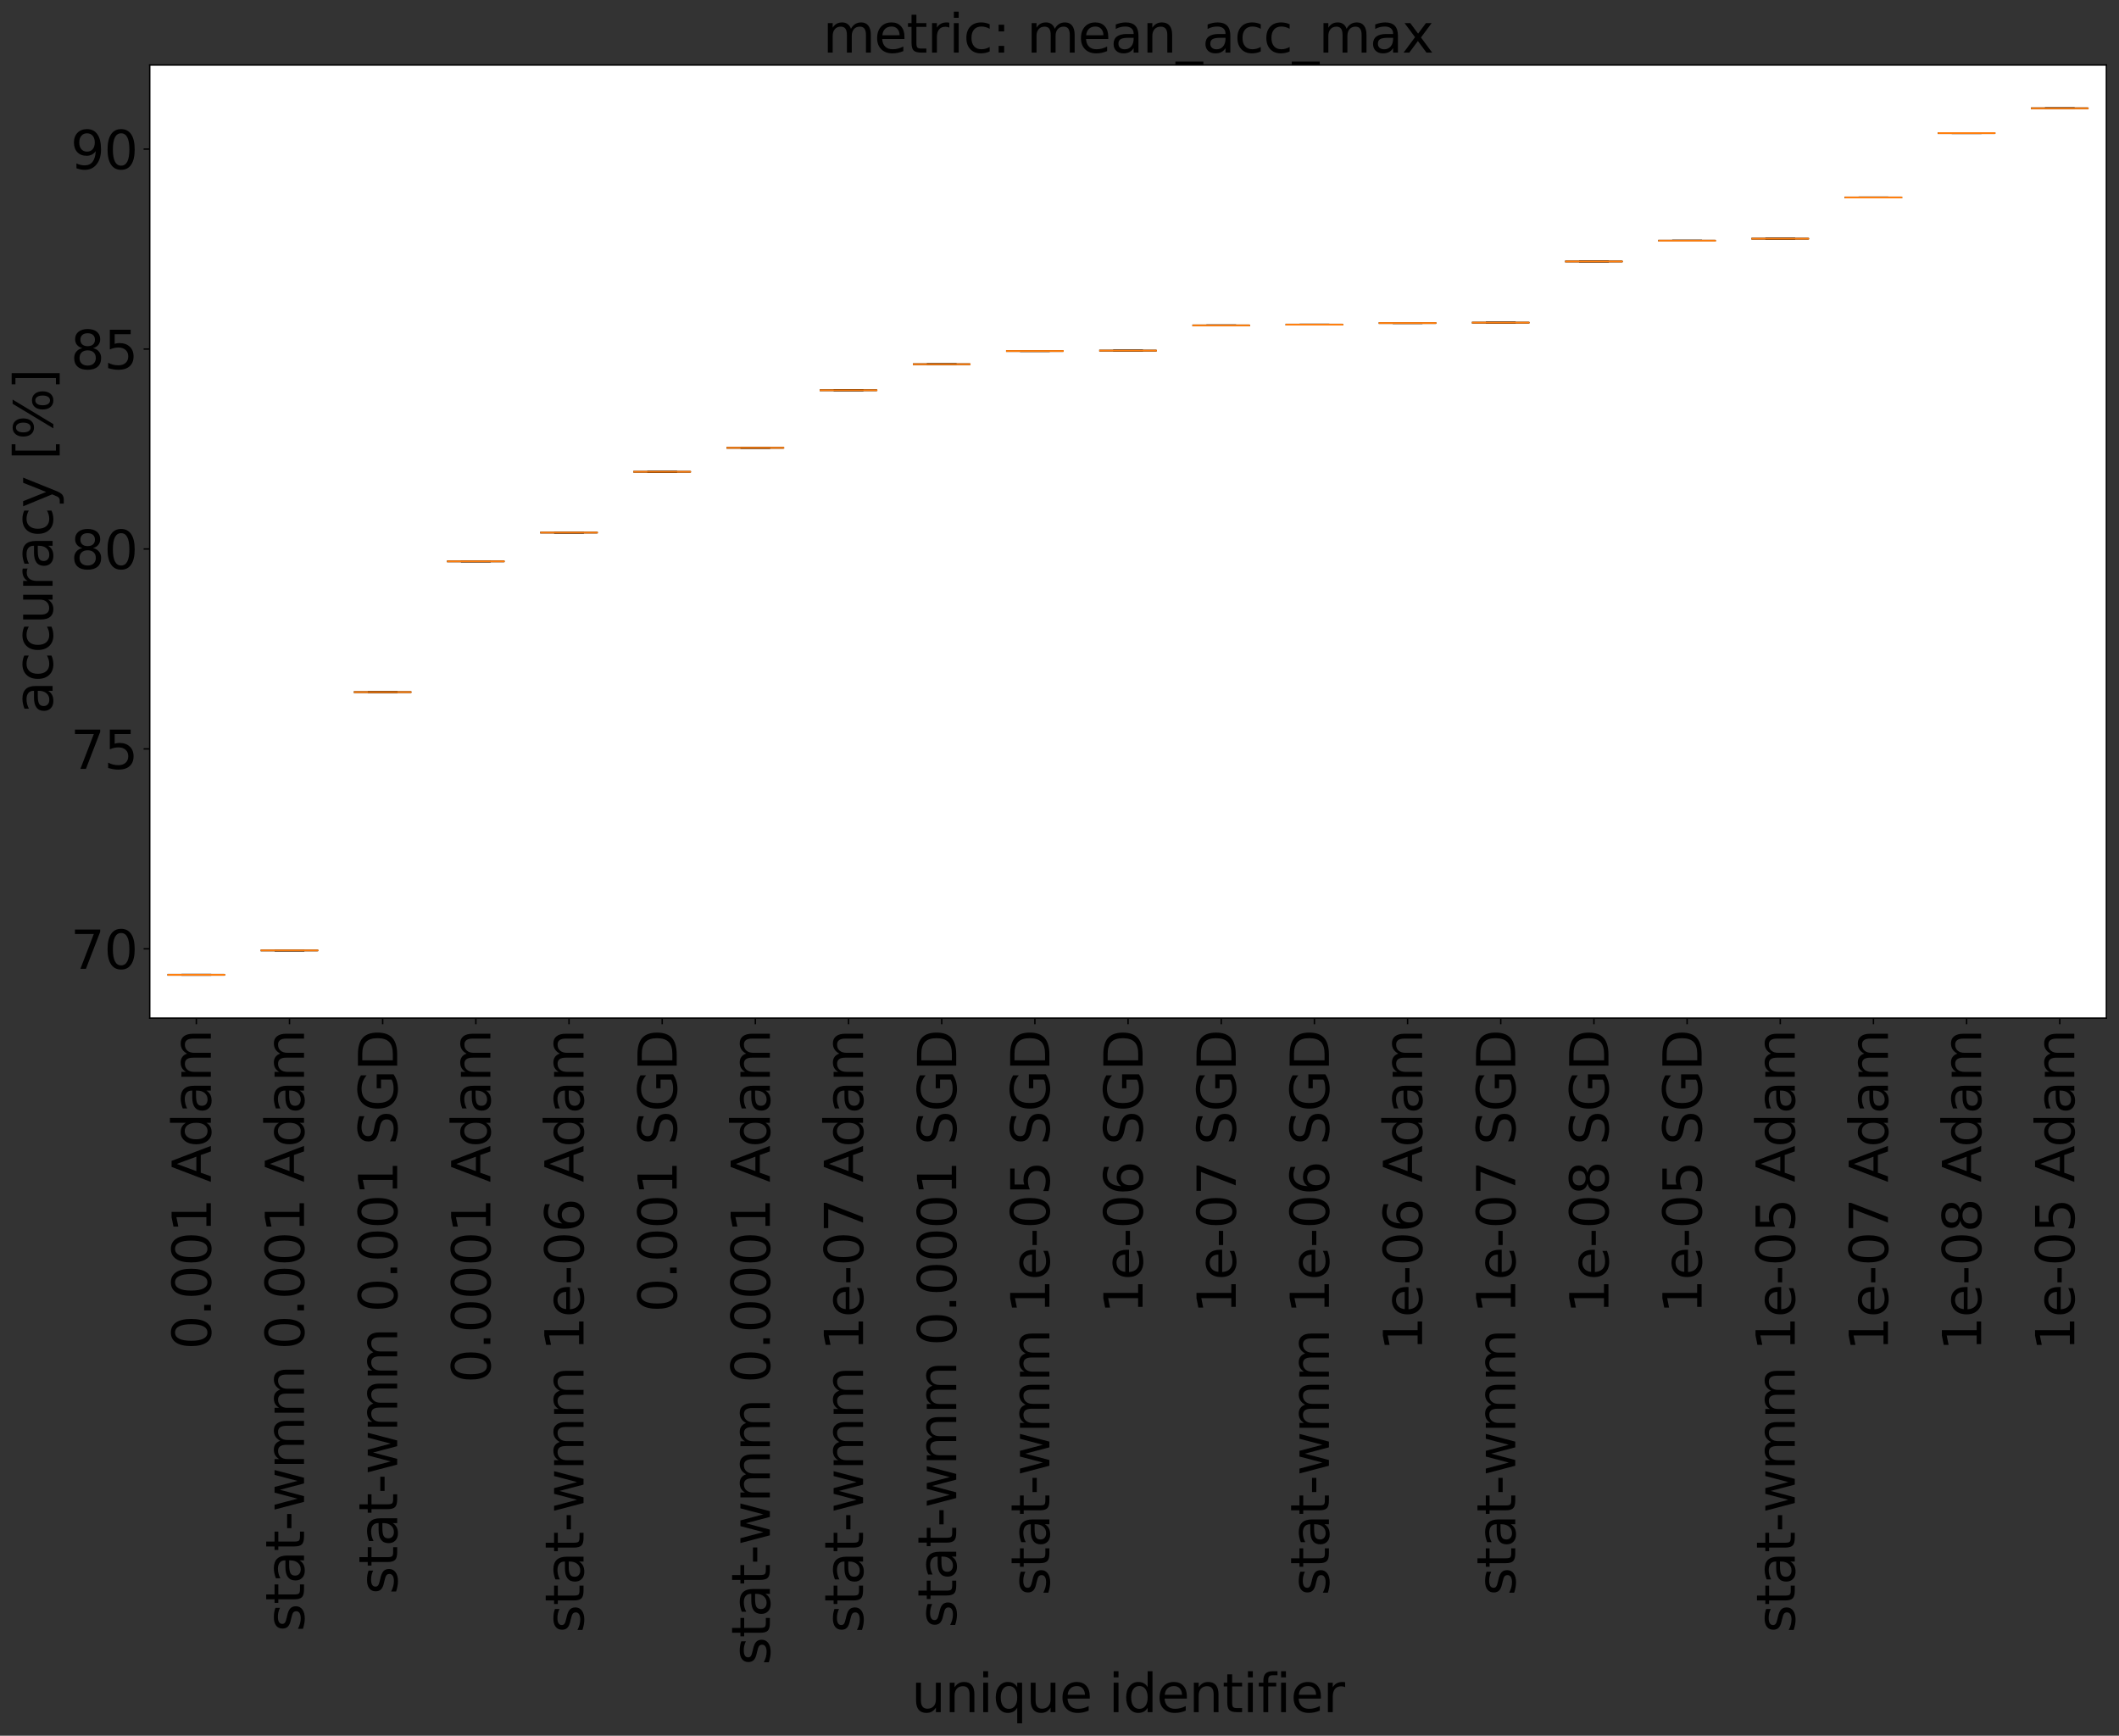<?xml version="1.0" encoding="utf-8" standalone="no"?>
<!DOCTYPE svg PUBLIC "-//W3C//DTD SVG 1.1//EN"
  "http://www.w3.org/Graphics/SVG/1.1/DTD/svg11.dtd">
<svg xmlns:xlink="http://www.w3.org/1999/xlink" width="1208.609pt" height="989.928pt" viewBox="0 0 1208.609 989.928" xmlns="http://www.w3.org/2000/svg" version="1.1">
 <rect x="0" y="0" width="1208.609" height="989.928" fill="#333333" stroke="none"/>
 <defs>
  <style type="text/css">*{stroke-linejoin: round; stroke-linecap: butt}</style>
 </defs>
 <g id="figure_1">
  <g id="patch_1">
   <path d="M 0 989.928 
L 1208.609 989.928 
L 1208.609 0 
L 0 0 
L 0 989.928 
z
" style="fill: none"/>
  </g>
  <g id="axes_1">
   <g id="patch_2">
    <path d="M 85.409 580.669 
L 1201.409 580.669 
L 1201.409 37.069 
L 85.409 37.069 
z
" style="fill: #ffffff"/>
   </g>
   <g id="matplotlib.axis_1">
    <g id="xtick_1">
     <g id="line2d_1">
      <defs>
       <path id="ma30aa03875" d="M 0 0 
L 0 3.5 
" style="stroke: #000000; stroke-width: 0.8"/>
      </defs>
      <g>
       <use xlink:href="#ma30aa03875" x="111.981" y="580.669" style="stroke: #000000; stroke-width: 0.8"/>
      </g>
     </g>
     <g id="text_1">
      <!--  0.001 Adam -->
      <g transform="translate(120.259 779.27)rotate(-90)scale(0.3 -0.3)">
       <defs>
        <path id="DejaVuSans-20" transform="scale(0.016)"/>
        <path id="DejaVuSans-30" d="M 2034 4250 
Q 1547 4250 1301 3770 
Q 1056 3291 1056 2328 
Q 1056 1369 1301 889 
Q 1547 409 2034 409 
Q 2525 409 2770 889 
Q 3016 1369 3016 2328 
Q 3016 3291 2770 3770 
Q 2525 4250 2034 4250 
z
M 2034 4750 
Q 2819 4750 3233 4129 
Q 3647 3509 3647 2328 
Q 3647 1150 3233 529 
Q 2819 -91 2034 -91 
Q 1250 -91 836 529 
Q 422 1150 422 2328 
Q 422 3509 836 4129 
Q 1250 4750 2034 4750 
z
" transform="scale(0.016)"/>
        <path id="DejaVuSans-2e" d="M 684 794 
L 1344 794 
L 1344 0 
L 684 0 
L 684 794 
z
" transform="scale(0.016)"/>
        <path id="DejaVuSans-31" d="M 794 531 
L 1825 531 
L 1825 4091 
L 703 3866 
L 703 4441 
L 1819 4666 
L 2450 4666 
L 2450 531 
L 3481 531 
L 3481 0 
L 794 0 
L 794 531 
z
" transform="scale(0.016)"/>
        <path id="DejaVuSans-41" d="M 2188 4044 
L 1331 1722 
L 3047 1722 
L 2188 4044 
z
M 1831 4666 
L 2547 4666 
L 4325 0 
L 3669 0 
L 3244 1197 
L 1141 1197 
L 716 0 
L 50 0 
L 1831 4666 
z
" transform="scale(0.016)"/>
        <path id="DejaVuSans-64" d="M 2906 2969 
L 2906 4863 
L 3481 4863 
L 3481 0 
L 2906 0 
L 2906 525 
Q 2725 213 2448 61 
Q 2172 -91 1784 -91 
Q 1150 -91 751 415 
Q 353 922 353 1747 
Q 353 2572 751 3078 
Q 1150 3584 1784 3584 
Q 2172 3584 2448 3432 
Q 2725 3281 2906 2969 
z
M 947 1747 
Q 947 1113 1208 752 
Q 1469 391 1925 391 
Q 2381 391 2643 752 
Q 2906 1113 2906 1747 
Q 2906 2381 2643 2742 
Q 2381 3103 1925 3103 
Q 1469 3103 1208 2742 
Q 947 2381 947 1747 
z
" transform="scale(0.016)"/>
        <path id="DejaVuSans-61" d="M 2194 1759 
Q 1497 1759 1228 1600 
Q 959 1441 959 1056 
Q 959 750 1161 570 
Q 1363 391 1709 391 
Q 2188 391 2477 730 
Q 2766 1069 2766 1631 
L 2766 1759 
L 2194 1759 
z
M 3341 1997 
L 3341 0 
L 2766 0 
L 2766 531 
Q 2569 213 2275 61 
Q 1981 -91 1556 -91 
Q 1019 -91 701 211 
Q 384 513 384 1019 
Q 384 1609 779 1909 
Q 1175 2209 1959 2209 
L 2766 2209 
L 2766 2266 
Q 2766 2663 2505 2880 
Q 2244 3097 1772 3097 
Q 1472 3097 1187 3025 
Q 903 2953 641 2809 
L 641 3341 
Q 956 3463 1253 3523 
Q 1550 3584 1831 3584 
Q 2591 3584 2966 3190 
Q 3341 2797 3341 1997 
z
" transform="scale(0.016)"/>
        <path id="DejaVuSans-6d" d="M 3328 2828 
Q 3544 3216 3844 3400 
Q 4144 3584 4550 3584 
Q 5097 3584 5394 3201 
Q 5691 2819 5691 2113 
L 5691 0 
L 5113 0 
L 5113 2094 
Q 5113 2597 4934 2840 
Q 4756 3084 4391 3084 
Q 3944 3084 3684 2787 
Q 3425 2491 3425 1978 
L 3425 0 
L 2847 0 
L 2847 2094 
Q 2847 2600 2669 2842 
Q 2491 3084 2119 3084 
Q 1678 3084 1418 2786 
Q 1159 2488 1159 1978 
L 1159 0 
L 581 0 
L 581 3500 
L 1159 3500 
L 1159 2956 
Q 1356 3278 1631 3431 
Q 1906 3584 2284 3584 
Q 2666 3584 2933 3390 
Q 3200 3197 3328 2828 
z
" transform="scale(0.016)"/>
       </defs>
       <use xlink:href="#DejaVuSans-20"/>
       <use xlink:href="#DejaVuSans-30" x="31.787"/>
       <use xlink:href="#DejaVuSans-2e" x="95.41"/>
       <use xlink:href="#DejaVuSans-30" x="127.197"/>
       <use xlink:href="#DejaVuSans-30" x="190.82"/>
       <use xlink:href="#DejaVuSans-31" x="254.443"/>
       <use xlink:href="#DejaVuSans-20" x="318.066"/>
       <use xlink:href="#DejaVuSans-41" x="349.854"/>
       <use xlink:href="#DejaVuSans-64" x="416.512"/>
       <use xlink:href="#DejaVuSans-61" x="479.988"/>
       <use xlink:href="#DejaVuSans-6d" x="541.268"/>
      </g>
     </g>
    </g>
    <g id="xtick_2">
     <g id="line2d_2">
      <g>
       <use xlink:href="#ma30aa03875" x="165.124" y="580.669" style="stroke: #000000; stroke-width: 0.8"/>
      </g>
     </g>
     <g id="text_2">
      <!-- stat-wmm 0.001 Adam -->
      <g transform="translate(173.402 930.606)rotate(-90)scale(0.3 -0.3)">
       <defs>
        <path id="DejaVuSans-73" d="M 2834 3397 
L 2834 2853 
Q 2591 2978 2328 3040 
Q 2066 3103 1784 3103 
Q 1356 3103 1142 2972 
Q 928 2841 928 2578 
Q 928 2378 1081 2264 
Q 1234 2150 1697 2047 
L 1894 2003 
Q 2506 1872 2764 1633 
Q 3022 1394 3022 966 
Q 3022 478 2636 193 
Q 2250 -91 1575 -91 
Q 1294 -91 989 -36 
Q 684 19 347 128 
L 347 722 
Q 666 556 975 473 
Q 1284 391 1588 391 
Q 1994 391 2212 530 
Q 2431 669 2431 922 
Q 2431 1156 2273 1281 
Q 2116 1406 1581 1522 
L 1381 1569 
Q 847 1681 609 1914 
Q 372 2147 372 2553 
Q 372 3047 722 3315 
Q 1072 3584 1716 3584 
Q 2034 3584 2315 3537 
Q 2597 3491 2834 3397 
z
" transform="scale(0.016)"/>
        <path id="DejaVuSans-74" d="M 1172 4494 
L 1172 3500 
L 2356 3500 
L 2356 3053 
L 1172 3053 
L 1172 1153 
Q 1172 725 1289 603 
Q 1406 481 1766 481 
L 2356 481 
L 2356 0 
L 1766 0 
Q 1100 0 847 248 
Q 594 497 594 1153 
L 594 3053 
L 172 3053 
L 172 3500 
L 594 3500 
L 594 4494 
L 1172 4494 
z
" transform="scale(0.016)"/>
        <path id="DejaVuSans-2d" d="M 313 2009 
L 1997 2009 
L 1997 1497 
L 313 1497 
L 313 2009 
z
" transform="scale(0.016)"/>
        <path id="DejaVuSans-77" d="M 269 3500 
L 844 3500 
L 1563 769 
L 2278 3500 
L 2956 3500 
L 3675 769 
L 4391 3500 
L 4966 3500 
L 4050 0 
L 3372 0 
L 2619 2869 
L 1863 0 
L 1184 0 
L 269 3500 
z
" transform="scale(0.016)"/>
       </defs>
       <use xlink:href="#DejaVuSans-73"/>
       <use xlink:href="#DejaVuSans-74" x="52.1"/>
       <use xlink:href="#DejaVuSans-61" x="91.309"/>
       <use xlink:href="#DejaVuSans-74" x="152.588"/>
       <use xlink:href="#DejaVuSans-2d" x="191.797"/>
       <use xlink:href="#DejaVuSans-77" x="227.881"/>
       <use xlink:href="#DejaVuSans-6d" x="309.668"/>
       <use xlink:href="#DejaVuSans-6d" x="407.08"/>
       <use xlink:href="#DejaVuSans-20" x="504.492"/>
       <use xlink:href="#DejaVuSans-30" x="536.279"/>
       <use xlink:href="#DejaVuSans-2e" x="599.902"/>
       <use xlink:href="#DejaVuSans-30" x="631.689"/>
       <use xlink:href="#DejaVuSans-30" x="695.312"/>
       <use xlink:href="#DejaVuSans-31" x="758.936"/>
       <use xlink:href="#DejaVuSans-20" x="822.559"/>
       <use xlink:href="#DejaVuSans-41" x="854.346"/>
       <use xlink:href="#DejaVuSans-64" x="921.004"/>
       <use xlink:href="#DejaVuSans-61" x="984.48"/>
       <use xlink:href="#DejaVuSans-6d" x="1045.76"/>
      </g>
     </g>
    </g>
    <g id="xtick_3">
     <g id="line2d_3">
      <g>
       <use xlink:href="#ma30aa03875" x="218.267" y="580.669" style="stroke: #000000; stroke-width: 0.8"/>
      </g>
     </g>
     <g id="text_3">
      <!-- stat-wmm 0.001 SGD -->
      <g transform="translate(226.545 909.348)rotate(-90)scale(0.3 -0.3)">
       <defs>
        <path id="DejaVuSans-53" d="M 3425 4513 
L 3425 3897 
Q 3066 4069 2747 4153 
Q 2428 4238 2131 4238 
Q 1616 4238 1336 4038 
Q 1056 3838 1056 3469 
Q 1056 3159 1242 3001 
Q 1428 2844 1947 2747 
L 2328 2669 
Q 3034 2534 3370 2195 
Q 3706 1856 3706 1288 
Q 3706 609 3251 259 
Q 2797 -91 1919 -91 
Q 1588 -91 1214 -16 
Q 841 59 441 206 
L 441 856 
Q 825 641 1194 531 
Q 1563 422 1919 422 
Q 2459 422 2753 634 
Q 3047 847 3047 1241 
Q 3047 1584 2836 1778 
Q 2625 1972 2144 2069 
L 1759 2144 
Q 1053 2284 737 2584 
Q 422 2884 422 3419 
Q 422 4038 858 4394 
Q 1294 4750 2059 4750 
Q 2388 4750 2728 4690 
Q 3069 4631 3425 4513 
z
" transform="scale(0.016)"/>
        <path id="DejaVuSans-47" d="M 3809 666 
L 3809 1919 
L 2778 1919 
L 2778 2438 
L 4434 2438 
L 4434 434 
Q 4069 175 3628 42 
Q 3188 -91 2688 -91 
Q 1594 -91 976 548 
Q 359 1188 359 2328 
Q 359 3472 976 4111 
Q 1594 4750 2688 4750 
Q 3144 4750 3555 4637 
Q 3966 4525 4313 4306 
L 4313 3634 
Q 3963 3931 3569 4081 
Q 3175 4231 2741 4231 
Q 1884 4231 1454 3753 
Q 1025 3275 1025 2328 
Q 1025 1384 1454 906 
Q 1884 428 2741 428 
Q 3075 428 3337 486 
Q 3600 544 3809 666 
z
" transform="scale(0.016)"/>
        <path id="DejaVuSans-44" d="M 1259 4147 
L 1259 519 
L 2022 519 
Q 2988 519 3436 956 
Q 3884 1394 3884 2338 
Q 3884 3275 3436 3711 
Q 2988 4147 2022 4147 
L 1259 4147 
z
M 628 4666 
L 1925 4666 
Q 3281 4666 3915 4102 
Q 4550 3538 4550 2338 
Q 4550 1131 3912 565 
Q 3275 0 1925 0 
L 628 0 
L 628 4666 
z
" transform="scale(0.016)"/>
       </defs>
       <use xlink:href="#DejaVuSans-73"/>
       <use xlink:href="#DejaVuSans-74" x="52.1"/>
       <use xlink:href="#DejaVuSans-61" x="91.309"/>
       <use xlink:href="#DejaVuSans-74" x="152.588"/>
       <use xlink:href="#DejaVuSans-2d" x="191.797"/>
       <use xlink:href="#DejaVuSans-77" x="227.881"/>
       <use xlink:href="#DejaVuSans-6d" x="309.668"/>
       <use xlink:href="#DejaVuSans-6d" x="407.08"/>
       <use xlink:href="#DejaVuSans-20" x="504.492"/>
       <use xlink:href="#DejaVuSans-30" x="536.279"/>
       <use xlink:href="#DejaVuSans-2e" x="599.902"/>
       <use xlink:href="#DejaVuSans-30" x="631.689"/>
       <use xlink:href="#DejaVuSans-30" x="695.312"/>
       <use xlink:href="#DejaVuSans-31" x="758.936"/>
       <use xlink:href="#DejaVuSans-20" x="822.559"/>
       <use xlink:href="#DejaVuSans-53" x="854.346"/>
       <use xlink:href="#DejaVuSans-47" x="917.822"/>
       <use xlink:href="#DejaVuSans-44" x="995.312"/>
      </g>
     </g>
    </g>
    <g id="xtick_4">
     <g id="line2d_4">
      <g>
       <use xlink:href="#ma30aa03875" x="271.409" y="580.669" style="stroke: #000000; stroke-width: 0.8"/>
      </g>
     </g>
     <g id="text_4">
      <!--  0.0001 Adam -->
      <g transform="translate(279.688 798.358)rotate(-90)scale(0.3 -0.3)">
       <use xlink:href="#DejaVuSans-20"/>
       <use xlink:href="#DejaVuSans-30" x="31.787"/>
       <use xlink:href="#DejaVuSans-2e" x="95.41"/>
       <use xlink:href="#DejaVuSans-30" x="127.197"/>
       <use xlink:href="#DejaVuSans-30" x="190.82"/>
       <use xlink:href="#DejaVuSans-30" x="254.443"/>
       <use xlink:href="#DejaVuSans-31" x="318.066"/>
       <use xlink:href="#DejaVuSans-20" x="381.689"/>
       <use xlink:href="#DejaVuSans-41" x="413.477"/>
       <use xlink:href="#DejaVuSans-64" x="480.135"/>
       <use xlink:href="#DejaVuSans-61" x="543.611"/>
       <use xlink:href="#DejaVuSans-6d" x="604.891"/>
      </g>
     </g>
    </g>
    <g id="xtick_5">
     <g id="line2d_5">
      <g>
       <use xlink:href="#ma30aa03875" x="324.552" y="580.669" style="stroke: #000000; stroke-width: 0.8"/>
      </g>
     </g>
     <g id="text_5">
      <!-- stat-wmm 1e-06 Adam -->
      <g transform="translate(332.83 931.267)rotate(-90)scale(0.3 -0.3)">
       <defs>
        <path id="DejaVuSans-65" d="M 3597 1894 
L 3597 1613 
L 953 1613 
Q 991 1019 1311 708 
Q 1631 397 2203 397 
Q 2534 397 2845 478 
Q 3156 559 3463 722 
L 3463 178 
Q 3153 47 2828 -22 
Q 2503 -91 2169 -91 
Q 1331 -91 842 396 
Q 353 884 353 1716 
Q 353 2575 817 3079 
Q 1281 3584 2069 3584 
Q 2775 3584 3186 3129 
Q 3597 2675 3597 1894 
z
M 3022 2063 
Q 3016 2534 2758 2815 
Q 2500 3097 2075 3097 
Q 1594 3097 1305 2825 
Q 1016 2553 972 2059 
L 3022 2063 
z
" transform="scale(0.016)"/>
        <path id="DejaVuSans-36" d="M 2113 2584 
Q 1688 2584 1439 2293 
Q 1191 2003 1191 1497 
Q 1191 994 1439 701 
Q 1688 409 2113 409 
Q 2538 409 2786 701 
Q 3034 994 3034 1497 
Q 3034 2003 2786 2293 
Q 2538 2584 2113 2584 
z
M 3366 4563 
L 3366 3988 
Q 3128 4100 2886 4159 
Q 2644 4219 2406 4219 
Q 1781 4219 1451 3797 
Q 1122 3375 1075 2522 
Q 1259 2794 1537 2939 
Q 1816 3084 2150 3084 
Q 2853 3084 3261 2657 
Q 3669 2231 3669 1497 
Q 3669 778 3244 343 
Q 2819 -91 2113 -91 
Q 1303 -91 875 529 
Q 447 1150 447 2328 
Q 447 3434 972 4092 
Q 1497 4750 2381 4750 
Q 2619 4750 2861 4703 
Q 3103 4656 3366 4563 
z
" transform="scale(0.016)"/>
       </defs>
       <use xlink:href="#DejaVuSans-73"/>
       <use xlink:href="#DejaVuSans-74" x="52.1"/>
       <use xlink:href="#DejaVuSans-61" x="91.309"/>
       <use xlink:href="#DejaVuSans-74" x="152.588"/>
       <use xlink:href="#DejaVuSans-2d" x="191.797"/>
       <use xlink:href="#DejaVuSans-77" x="227.881"/>
       <use xlink:href="#DejaVuSans-6d" x="309.668"/>
       <use xlink:href="#DejaVuSans-6d" x="407.08"/>
       <use xlink:href="#DejaVuSans-20" x="504.492"/>
       <use xlink:href="#DejaVuSans-31" x="536.279"/>
       <use xlink:href="#DejaVuSans-65" x="599.902"/>
       <use xlink:href="#DejaVuSans-2d" x="661.426"/>
       <use xlink:href="#DejaVuSans-30" x="697.51"/>
       <use xlink:href="#DejaVuSans-36" x="761.133"/>
       <use xlink:href="#DejaVuSans-20" x="824.756"/>
       <use xlink:href="#DejaVuSans-41" x="856.543"/>
       <use xlink:href="#DejaVuSans-64" x="923.201"/>
       <use xlink:href="#DejaVuSans-61" x="986.678"/>
       <use xlink:href="#DejaVuSans-6d" x="1047.957"/>
      </g>
     </g>
    </g>
    <g id="xtick_6">
     <g id="line2d_6">
      <g>
       <use xlink:href="#ma30aa03875" x="377.695" y="580.669" style="stroke: #000000; stroke-width: 0.8"/>
      </g>
     </g>
     <g id="text_6">
      <!--  0.001 SGD -->
      <g transform="translate(385.973 758.013)rotate(-90)scale(0.3 -0.3)">
       <use xlink:href="#DejaVuSans-20"/>
       <use xlink:href="#DejaVuSans-30" x="31.787"/>
       <use xlink:href="#DejaVuSans-2e" x="95.41"/>
       <use xlink:href="#DejaVuSans-30" x="127.197"/>
       <use xlink:href="#DejaVuSans-30" x="190.82"/>
       <use xlink:href="#DejaVuSans-31" x="254.443"/>
       <use xlink:href="#DejaVuSans-20" x="318.066"/>
       <use xlink:href="#DejaVuSans-53" x="349.854"/>
       <use xlink:href="#DejaVuSans-47" x="413.33"/>
       <use xlink:href="#DejaVuSans-44" x="490.82"/>
      </g>
     </g>
    </g>
    <g id="xtick_7">
     <g id="line2d_7">
      <g>
       <use xlink:href="#ma30aa03875" x="430.838" y="580.669" style="stroke: #000000; stroke-width: 0.8"/>
      </g>
     </g>
     <g id="text_7">
      <!-- stat-wmm 0.0001 Adam -->
      <g transform="translate(439.116 949.694)rotate(-90)scale(0.3 -0.3)">
       <use xlink:href="#DejaVuSans-73"/>
       <use xlink:href="#DejaVuSans-74" x="52.1"/>
       <use xlink:href="#DejaVuSans-61" x="91.309"/>
       <use xlink:href="#DejaVuSans-74" x="152.588"/>
       <use xlink:href="#DejaVuSans-2d" x="191.797"/>
       <use xlink:href="#DejaVuSans-77" x="227.881"/>
       <use xlink:href="#DejaVuSans-6d" x="309.668"/>
       <use xlink:href="#DejaVuSans-6d" x="407.08"/>
       <use xlink:href="#DejaVuSans-20" x="504.492"/>
       <use xlink:href="#DejaVuSans-30" x="536.279"/>
       <use xlink:href="#DejaVuSans-2e" x="599.902"/>
       <use xlink:href="#DejaVuSans-30" x="631.689"/>
       <use xlink:href="#DejaVuSans-30" x="695.312"/>
       <use xlink:href="#DejaVuSans-30" x="758.936"/>
       <use xlink:href="#DejaVuSans-31" x="822.559"/>
       <use xlink:href="#DejaVuSans-20" x="886.182"/>
       <use xlink:href="#DejaVuSans-41" x="917.969"/>
       <use xlink:href="#DejaVuSans-64" x="984.627"/>
       <use xlink:href="#DejaVuSans-61" x="1048.104"/>
       <use xlink:href="#DejaVuSans-6d" x="1109.383"/>
      </g>
     </g>
    </g>
    <g id="xtick_8">
     <g id="line2d_8">
      <g>
       <use xlink:href="#ma30aa03875" x="483.981" y="580.669" style="stroke: #000000; stroke-width: 0.8"/>
      </g>
     </g>
     <g id="text_8">
      <!-- stat-wmm 1e-07 Adam -->
      <g transform="translate(492.259 931.267)rotate(-90)scale(0.3 -0.3)">
       <defs>
        <path id="DejaVuSans-37" d="M 525 4666 
L 3525 4666 
L 3525 4397 
L 1831 0 
L 1172 0 
L 2766 4134 
L 525 4134 
L 525 4666 
z
" transform="scale(0.016)"/>
       </defs>
       <use xlink:href="#DejaVuSans-73"/>
       <use xlink:href="#DejaVuSans-74" x="52.1"/>
       <use xlink:href="#DejaVuSans-61" x="91.309"/>
       <use xlink:href="#DejaVuSans-74" x="152.588"/>
       <use xlink:href="#DejaVuSans-2d" x="191.797"/>
       <use xlink:href="#DejaVuSans-77" x="227.881"/>
       <use xlink:href="#DejaVuSans-6d" x="309.668"/>
       <use xlink:href="#DejaVuSans-6d" x="407.08"/>
       <use xlink:href="#DejaVuSans-20" x="504.492"/>
       <use xlink:href="#DejaVuSans-31" x="536.279"/>
       <use xlink:href="#DejaVuSans-65" x="599.902"/>
       <use xlink:href="#DejaVuSans-2d" x="661.426"/>
       <use xlink:href="#DejaVuSans-30" x="697.51"/>
       <use xlink:href="#DejaVuSans-37" x="761.133"/>
       <use xlink:href="#DejaVuSans-20" x="824.756"/>
       <use xlink:href="#DejaVuSans-41" x="856.543"/>
       <use xlink:href="#DejaVuSans-64" x="923.201"/>
       <use xlink:href="#DejaVuSans-61" x="986.678"/>
       <use xlink:href="#DejaVuSans-6d" x="1047.957"/>
      </g>
     </g>
    </g>
    <g id="xtick_9">
     <g id="line2d_9">
      <g>
       <use xlink:href="#ma30aa03875" x="537.124" y="580.669" style="stroke: #000000; stroke-width: 0.8"/>
      </g>
     </g>
     <g id="text_9">
      <!-- stat-wmm 0.0001 SGD -->
      <g transform="translate(545.402 928.436)rotate(-90)scale(0.3 -0.3)">
       <use xlink:href="#DejaVuSans-73"/>
       <use xlink:href="#DejaVuSans-74" x="52.1"/>
       <use xlink:href="#DejaVuSans-61" x="91.309"/>
       <use xlink:href="#DejaVuSans-74" x="152.588"/>
       <use xlink:href="#DejaVuSans-2d" x="191.797"/>
       <use xlink:href="#DejaVuSans-77" x="227.881"/>
       <use xlink:href="#DejaVuSans-6d" x="309.668"/>
       <use xlink:href="#DejaVuSans-6d" x="407.08"/>
       <use xlink:href="#DejaVuSans-20" x="504.492"/>
       <use xlink:href="#DejaVuSans-30" x="536.279"/>
       <use xlink:href="#DejaVuSans-2e" x="599.902"/>
       <use xlink:href="#DejaVuSans-30" x="631.689"/>
       <use xlink:href="#DejaVuSans-30" x="695.312"/>
       <use xlink:href="#DejaVuSans-30" x="758.936"/>
       <use xlink:href="#DejaVuSans-31" x="822.559"/>
       <use xlink:href="#DejaVuSans-20" x="886.182"/>
       <use xlink:href="#DejaVuSans-53" x="917.969"/>
       <use xlink:href="#DejaVuSans-47" x="981.445"/>
       <use xlink:href="#DejaVuSans-44" x="1058.936"/>
      </g>
     </g>
    </g>
    <g id="xtick_10">
     <g id="line2d_10">
      <g>
       <use xlink:href="#ma30aa03875" x="590.267" y="580.669" style="stroke: #000000; stroke-width: 0.8"/>
      </g>
     </g>
     <g id="text_10">
      <!-- stat-wmm 1e-05 SGD -->
      <g transform="translate(598.545 910.009)rotate(-90)scale(0.3 -0.3)">
       <defs>
        <path id="DejaVuSans-35" d="M 691 4666 
L 3169 4666 
L 3169 4134 
L 1269 4134 
L 1269 2991 
Q 1406 3038 1543 3061 
Q 1681 3084 1819 3084 
Q 2600 3084 3056 2656 
Q 3513 2228 3513 1497 
Q 3513 744 3044 326 
Q 2575 -91 1722 -91 
Q 1428 -91 1123 -41 
Q 819 9 494 109 
L 494 744 
Q 775 591 1075 516 
Q 1375 441 1709 441 
Q 2250 441 2565 725 
Q 2881 1009 2881 1497 
Q 2881 1984 2565 2268 
Q 2250 2553 1709 2553 
Q 1456 2553 1204 2497 
Q 953 2441 691 2322 
L 691 4666 
z
" transform="scale(0.016)"/>
       </defs>
       <use xlink:href="#DejaVuSans-73"/>
       <use xlink:href="#DejaVuSans-74" x="52.1"/>
       <use xlink:href="#DejaVuSans-61" x="91.309"/>
       <use xlink:href="#DejaVuSans-74" x="152.588"/>
       <use xlink:href="#DejaVuSans-2d" x="191.797"/>
       <use xlink:href="#DejaVuSans-77" x="227.881"/>
       <use xlink:href="#DejaVuSans-6d" x="309.668"/>
       <use xlink:href="#DejaVuSans-6d" x="407.08"/>
       <use xlink:href="#DejaVuSans-20" x="504.492"/>
       <use xlink:href="#DejaVuSans-31" x="536.279"/>
       <use xlink:href="#DejaVuSans-65" x="599.902"/>
       <use xlink:href="#DejaVuSans-2d" x="661.426"/>
       <use xlink:href="#DejaVuSans-30" x="697.51"/>
       <use xlink:href="#DejaVuSans-35" x="761.133"/>
       <use xlink:href="#DejaVuSans-20" x="824.756"/>
       <use xlink:href="#DejaVuSans-53" x="856.543"/>
       <use xlink:href="#DejaVuSans-47" x="920.02"/>
       <use xlink:href="#DejaVuSans-44" x="997.51"/>
      </g>
     </g>
    </g>
    <g id="xtick_11">
     <g id="line2d_11">
      <g>
       <use xlink:href="#ma30aa03875" x="643.409" y="580.669" style="stroke: #000000; stroke-width: 0.8"/>
      </g>
     </g>
     <g id="text_11">
      <!--  1e-06 SGD -->
      <g transform="translate(651.688 758.673)rotate(-90)scale(0.3 -0.3)">
       <use xlink:href="#DejaVuSans-20"/>
       <use xlink:href="#DejaVuSans-31" x="31.787"/>
       <use xlink:href="#DejaVuSans-65" x="95.41"/>
       <use xlink:href="#DejaVuSans-2d" x="156.934"/>
       <use xlink:href="#DejaVuSans-30" x="193.018"/>
       <use xlink:href="#DejaVuSans-36" x="256.641"/>
       <use xlink:href="#DejaVuSans-20" x="320.264"/>
       <use xlink:href="#DejaVuSans-53" x="352.051"/>
       <use xlink:href="#DejaVuSans-47" x="415.527"/>
       <use xlink:href="#DejaVuSans-44" x="493.018"/>
      </g>
     </g>
    </g>
    <g id="xtick_12">
     <g id="line2d_12">
      <g>
       <use xlink:href="#ma30aa03875" x="696.552" y="580.669" style="stroke: #000000; stroke-width: 0.8"/>
      </g>
     </g>
     <g id="text_12">
      <!--  1e-07 SGD -->
      <g transform="translate(704.83 758.673)rotate(-90)scale(0.3 -0.3)">
       <use xlink:href="#DejaVuSans-20"/>
       <use xlink:href="#DejaVuSans-31" x="31.787"/>
       <use xlink:href="#DejaVuSans-65" x="95.41"/>
       <use xlink:href="#DejaVuSans-2d" x="156.934"/>
       <use xlink:href="#DejaVuSans-30" x="193.018"/>
       <use xlink:href="#DejaVuSans-37" x="256.641"/>
       <use xlink:href="#DejaVuSans-20" x="320.264"/>
       <use xlink:href="#DejaVuSans-53" x="352.051"/>
       <use xlink:href="#DejaVuSans-47" x="415.527"/>
       <use xlink:href="#DejaVuSans-44" x="493.018"/>
      </g>
     </g>
    </g>
    <g id="xtick_13">
     <g id="line2d_13">
      <g>
       <use xlink:href="#ma30aa03875" x="749.695" y="580.669" style="stroke: #000000; stroke-width: 0.8"/>
      </g>
     </g>
     <g id="text_13">
      <!-- stat-wmm 1e-06 SGD -->
      <g transform="translate(757.973 910.009)rotate(-90)scale(0.3 -0.3)">
       <use xlink:href="#DejaVuSans-73"/>
       <use xlink:href="#DejaVuSans-74" x="52.1"/>
       <use xlink:href="#DejaVuSans-61" x="91.309"/>
       <use xlink:href="#DejaVuSans-74" x="152.588"/>
       <use xlink:href="#DejaVuSans-2d" x="191.797"/>
       <use xlink:href="#DejaVuSans-77" x="227.881"/>
       <use xlink:href="#DejaVuSans-6d" x="309.668"/>
       <use xlink:href="#DejaVuSans-6d" x="407.08"/>
       <use xlink:href="#DejaVuSans-20" x="504.492"/>
       <use xlink:href="#DejaVuSans-31" x="536.279"/>
       <use xlink:href="#DejaVuSans-65" x="599.902"/>
       <use xlink:href="#DejaVuSans-2d" x="661.426"/>
       <use xlink:href="#DejaVuSans-30" x="697.51"/>
       <use xlink:href="#DejaVuSans-36" x="761.133"/>
       <use xlink:href="#DejaVuSans-20" x="824.756"/>
       <use xlink:href="#DejaVuSans-53" x="856.543"/>
       <use xlink:href="#DejaVuSans-47" x="920.02"/>
       <use xlink:href="#DejaVuSans-44" x="997.51"/>
      </g>
     </g>
    </g>
    <g id="xtick_14">
     <g id="line2d_14">
      <g>
       <use xlink:href="#ma30aa03875" x="802.838" y="580.669" style="stroke: #000000; stroke-width: 0.8"/>
      </g>
     </g>
     <g id="text_14">
      <!--  1e-06 Adam -->
      <g transform="translate(811.116 779.931)rotate(-90)scale(0.3 -0.3)">
       <use xlink:href="#DejaVuSans-20"/>
       <use xlink:href="#DejaVuSans-31" x="31.787"/>
       <use xlink:href="#DejaVuSans-65" x="95.41"/>
       <use xlink:href="#DejaVuSans-2d" x="156.934"/>
       <use xlink:href="#DejaVuSans-30" x="193.018"/>
       <use xlink:href="#DejaVuSans-36" x="256.641"/>
       <use xlink:href="#DejaVuSans-20" x="320.264"/>
       <use xlink:href="#DejaVuSans-41" x="352.051"/>
       <use xlink:href="#DejaVuSans-64" x="418.709"/>
       <use xlink:href="#DejaVuSans-61" x="482.186"/>
       <use xlink:href="#DejaVuSans-6d" x="543.465"/>
      </g>
     </g>
    </g>
    <g id="xtick_15">
     <g id="line2d_15">
      <g>
       <use xlink:href="#ma30aa03875" x="855.981" y="580.669" style="stroke: #000000; stroke-width: 0.8"/>
      </g>
     </g>
     <g id="text_15">
      <!-- stat-wmm 1e-07 SGD -->
      <g transform="translate(864.259 910.009)rotate(-90)scale(0.3 -0.3)">
       <use xlink:href="#DejaVuSans-73"/>
       <use xlink:href="#DejaVuSans-74" x="52.1"/>
       <use xlink:href="#DejaVuSans-61" x="91.309"/>
       <use xlink:href="#DejaVuSans-74" x="152.588"/>
       <use xlink:href="#DejaVuSans-2d" x="191.797"/>
       <use xlink:href="#DejaVuSans-77" x="227.881"/>
       <use xlink:href="#DejaVuSans-6d" x="309.668"/>
       <use xlink:href="#DejaVuSans-6d" x="407.08"/>
       <use xlink:href="#DejaVuSans-20" x="504.492"/>
       <use xlink:href="#DejaVuSans-31" x="536.279"/>
       <use xlink:href="#DejaVuSans-65" x="599.902"/>
       <use xlink:href="#DejaVuSans-2d" x="661.426"/>
       <use xlink:href="#DejaVuSans-30" x="697.51"/>
       <use xlink:href="#DejaVuSans-37" x="761.133"/>
       <use xlink:href="#DejaVuSans-20" x="824.756"/>
       <use xlink:href="#DejaVuSans-53" x="856.543"/>
       <use xlink:href="#DejaVuSans-47" x="920.02"/>
       <use xlink:href="#DejaVuSans-44" x="997.51"/>
      </g>
     </g>
    </g>
    <g id="xtick_16">
     <g id="line2d_16">
      <g>
       <use xlink:href="#ma30aa03875" x="909.124" y="580.669" style="stroke: #000000; stroke-width: 0.8"/>
      </g>
     </g>
     <g id="text_16">
      <!--  1e-08 SGD -->
      <g transform="translate(917.402 758.673)rotate(-90)scale(0.3 -0.3)">
       <defs>
        <path id="DejaVuSans-38" d="M 2034 2216 
Q 1584 2216 1326 1975 
Q 1069 1734 1069 1313 
Q 1069 891 1326 650 
Q 1584 409 2034 409 
Q 2484 409 2743 651 
Q 3003 894 3003 1313 
Q 3003 1734 2745 1975 
Q 2488 2216 2034 2216 
z
M 1403 2484 
Q 997 2584 770 2862 
Q 544 3141 544 3541 
Q 544 4100 942 4425 
Q 1341 4750 2034 4750 
Q 2731 4750 3128 4425 
Q 3525 4100 3525 3541 
Q 3525 3141 3298 2862 
Q 3072 2584 2669 2484 
Q 3125 2378 3379 2068 
Q 3634 1759 3634 1313 
Q 3634 634 3220 271 
Q 2806 -91 2034 -91 
Q 1263 -91 848 271 
Q 434 634 434 1313 
Q 434 1759 690 2068 
Q 947 2378 1403 2484 
z
M 1172 3481 
Q 1172 3119 1398 2916 
Q 1625 2713 2034 2713 
Q 2441 2713 2670 2916 
Q 2900 3119 2900 3481 
Q 2900 3844 2670 4047 
Q 2441 4250 2034 4250 
Q 1625 4250 1398 4047 
Q 1172 3844 1172 3481 
z
" transform="scale(0.016)"/>
       </defs>
       <use xlink:href="#DejaVuSans-20"/>
       <use xlink:href="#DejaVuSans-31" x="31.787"/>
       <use xlink:href="#DejaVuSans-65" x="95.41"/>
       <use xlink:href="#DejaVuSans-2d" x="156.934"/>
       <use xlink:href="#DejaVuSans-30" x="193.018"/>
       <use xlink:href="#DejaVuSans-38" x="256.641"/>
       <use xlink:href="#DejaVuSans-20" x="320.264"/>
       <use xlink:href="#DejaVuSans-53" x="352.051"/>
       <use xlink:href="#DejaVuSans-47" x="415.527"/>
       <use xlink:href="#DejaVuSans-44" x="493.018"/>
      </g>
     </g>
    </g>
    <g id="xtick_17">
     <g id="line2d_17">
      <g>
       <use xlink:href="#ma30aa03875" x="962.267" y="580.669" style="stroke: #000000; stroke-width: 0.8"/>
      </g>
     </g>
     <g id="text_17">
      <!--  1e-05 SGD -->
      <g transform="translate(970.545 758.673)rotate(-90)scale(0.3 -0.3)">
       <use xlink:href="#DejaVuSans-20"/>
       <use xlink:href="#DejaVuSans-31" x="31.787"/>
       <use xlink:href="#DejaVuSans-65" x="95.41"/>
       <use xlink:href="#DejaVuSans-2d" x="156.934"/>
       <use xlink:href="#DejaVuSans-30" x="193.018"/>
       <use xlink:href="#DejaVuSans-35" x="256.641"/>
       <use xlink:href="#DejaVuSans-20" x="320.264"/>
       <use xlink:href="#DejaVuSans-53" x="352.051"/>
       <use xlink:href="#DejaVuSans-47" x="415.527"/>
       <use xlink:href="#DejaVuSans-44" x="493.018"/>
      </g>
     </g>
    </g>
    <g id="xtick_18">
     <g id="line2d_18">
      <g>
       <use xlink:href="#ma30aa03875" x="1015.409" y="580.669" style="stroke: #000000; stroke-width: 0.8"/>
      </g>
     </g>
     <g id="text_18">
      <!-- stat-wmm 1e-05 Adam -->
      <g transform="translate(1023.688 931.267)rotate(-90)scale(0.3 -0.3)">
       <use xlink:href="#DejaVuSans-73"/>
       <use xlink:href="#DejaVuSans-74" x="52.1"/>
       <use xlink:href="#DejaVuSans-61" x="91.309"/>
       <use xlink:href="#DejaVuSans-74" x="152.588"/>
       <use xlink:href="#DejaVuSans-2d" x="191.797"/>
       <use xlink:href="#DejaVuSans-77" x="227.881"/>
       <use xlink:href="#DejaVuSans-6d" x="309.668"/>
       <use xlink:href="#DejaVuSans-6d" x="407.08"/>
       <use xlink:href="#DejaVuSans-20" x="504.492"/>
       <use xlink:href="#DejaVuSans-31" x="536.279"/>
       <use xlink:href="#DejaVuSans-65" x="599.902"/>
       <use xlink:href="#DejaVuSans-2d" x="661.426"/>
       <use xlink:href="#DejaVuSans-30" x="697.51"/>
       <use xlink:href="#DejaVuSans-35" x="761.133"/>
       <use xlink:href="#DejaVuSans-20" x="824.756"/>
       <use xlink:href="#DejaVuSans-41" x="856.543"/>
       <use xlink:href="#DejaVuSans-64" x="923.201"/>
       <use xlink:href="#DejaVuSans-61" x="986.678"/>
       <use xlink:href="#DejaVuSans-6d" x="1047.957"/>
      </g>
     </g>
    </g>
    <g id="xtick_19">
     <g id="line2d_19">
      <g>
       <use xlink:href="#ma30aa03875" x="1068.552" y="580.669" style="stroke: #000000; stroke-width: 0.8"/>
      </g>
     </g>
     <g id="text_19">
      <!--  1e-07 Adam -->
      <g transform="translate(1076.83 779.931)rotate(-90)scale(0.3 -0.3)">
       <use xlink:href="#DejaVuSans-20"/>
       <use xlink:href="#DejaVuSans-31" x="31.787"/>
       <use xlink:href="#DejaVuSans-65" x="95.41"/>
       <use xlink:href="#DejaVuSans-2d" x="156.934"/>
       <use xlink:href="#DejaVuSans-30" x="193.018"/>
       <use xlink:href="#DejaVuSans-37" x="256.641"/>
       <use xlink:href="#DejaVuSans-20" x="320.264"/>
       <use xlink:href="#DejaVuSans-41" x="352.051"/>
       <use xlink:href="#DejaVuSans-64" x="418.709"/>
       <use xlink:href="#DejaVuSans-61" x="482.186"/>
       <use xlink:href="#DejaVuSans-6d" x="543.465"/>
      </g>
     </g>
    </g>
    <g id="xtick_20">
     <g id="line2d_20">
      <g>
       <use xlink:href="#ma30aa03875" x="1121.695" y="580.669" style="stroke: #000000; stroke-width: 0.8"/>
      </g>
     </g>
     <g id="text_20">
      <!--  1e-08 Adam -->
      <g transform="translate(1129.973 779.931)rotate(-90)scale(0.3 -0.3)">
       <use xlink:href="#DejaVuSans-20"/>
       <use xlink:href="#DejaVuSans-31" x="31.787"/>
       <use xlink:href="#DejaVuSans-65" x="95.41"/>
       <use xlink:href="#DejaVuSans-2d" x="156.934"/>
       <use xlink:href="#DejaVuSans-30" x="193.018"/>
       <use xlink:href="#DejaVuSans-38" x="256.641"/>
       <use xlink:href="#DejaVuSans-20" x="320.264"/>
       <use xlink:href="#DejaVuSans-41" x="352.051"/>
       <use xlink:href="#DejaVuSans-64" x="418.709"/>
       <use xlink:href="#DejaVuSans-61" x="482.186"/>
       <use xlink:href="#DejaVuSans-6d" x="543.465"/>
      </g>
     </g>
    </g>
    <g id="xtick_21">
     <g id="line2d_21">
      <g>
       <use xlink:href="#ma30aa03875" x="1174.838" y="580.669" style="stroke: #000000; stroke-width: 0.8"/>
      </g>
     </g>
     <g id="text_21">
      <!--  1e-05 Adam -->
      <g transform="translate(1183.116 779.931)rotate(-90)scale(0.3 -0.3)">
       <use xlink:href="#DejaVuSans-20"/>
       <use xlink:href="#DejaVuSans-31" x="31.787"/>
       <use xlink:href="#DejaVuSans-65" x="95.41"/>
       <use xlink:href="#DejaVuSans-2d" x="156.934"/>
       <use xlink:href="#DejaVuSans-30" x="193.018"/>
       <use xlink:href="#DejaVuSans-35" x="256.641"/>
       <use xlink:href="#DejaVuSans-20" x="320.264"/>
       <use xlink:href="#DejaVuSans-41" x="352.051"/>
       <use xlink:href="#DejaVuSans-64" x="418.709"/>
       <use xlink:href="#DejaVuSans-61" x="482.186"/>
       <use xlink:href="#DejaVuSans-6d" x="543.465"/>
      </g>
     </g>
    </g>
    <g id="text_22">
     <!-- unique identifier -->
     <g transform="translate(519.887 976.489)scale(0.3 -0.3)">
      <defs>
       <path id="DejaVuSans-75" d="M 544 1381 
L 544 3500 
L 1119 3500 
L 1119 1403 
Q 1119 906 1312 657 
Q 1506 409 1894 409 
Q 2359 409 2629 706 
Q 2900 1003 2900 1516 
L 2900 3500 
L 3475 3500 
L 3475 0 
L 2900 0 
L 2900 538 
Q 2691 219 2414 64 
Q 2138 -91 1772 -91 
Q 1169 -91 856 284 
Q 544 659 544 1381 
z
M 1991 3584 
L 1991 3584 
z
" transform="scale(0.016)"/>
       <path id="DejaVuSans-6e" d="M 3513 2113 
L 3513 0 
L 2938 0 
L 2938 2094 
Q 2938 2591 2744 2837 
Q 2550 3084 2163 3084 
Q 1697 3084 1428 2787 
Q 1159 2491 1159 1978 
L 1159 0 
L 581 0 
L 581 3500 
L 1159 3500 
L 1159 2956 
Q 1366 3272 1645 3428 
Q 1925 3584 2291 3584 
Q 2894 3584 3203 3211 
Q 3513 2838 3513 2113 
z
" transform="scale(0.016)"/>
       <path id="DejaVuSans-69" d="M 603 3500 
L 1178 3500 
L 1178 0 
L 603 0 
L 603 3500 
z
M 603 4863 
L 1178 4863 
L 1178 4134 
L 603 4134 
L 603 4863 
z
" transform="scale(0.016)"/>
       <path id="DejaVuSans-71" d="M 947 1747 
Q 947 1113 1208 752 
Q 1469 391 1925 391 
Q 2381 391 2643 752 
Q 2906 1113 2906 1747 
Q 2906 2381 2643 2742 
Q 2381 3103 1925 3103 
Q 1469 3103 1208 2742 
Q 947 2381 947 1747 
z
M 2906 525 
Q 2725 213 2448 61 
Q 2172 -91 1784 -91 
Q 1150 -91 751 415 
Q 353 922 353 1747 
Q 353 2572 751 3078 
Q 1150 3584 1784 3584 
Q 2172 3584 2448 3432 
Q 2725 3281 2906 2969 
L 2906 3500 
L 3481 3500 
L 3481 -1331 
L 2906 -1331 
L 2906 525 
z
" transform="scale(0.016)"/>
       <path id="DejaVuSans-66" d="M 2375 4863 
L 2375 4384 
L 1825 4384 
Q 1516 4384 1395 4259 
Q 1275 4134 1275 3809 
L 1275 3500 
L 2222 3500 
L 2222 3053 
L 1275 3053 
L 1275 0 
L 697 0 
L 697 3053 
L 147 3053 
L 147 3500 
L 697 3500 
L 697 3744 
Q 697 4328 969 4595 
Q 1241 4863 1831 4863 
L 2375 4863 
z
" transform="scale(0.016)"/>
       <path id="DejaVuSans-72" d="M 2631 2963 
Q 2534 3019 2420 3045 
Q 2306 3072 2169 3072 
Q 1681 3072 1420 2755 
Q 1159 2438 1159 1844 
L 1159 0 
L 581 0 
L 581 3500 
L 1159 3500 
L 1159 2956 
Q 1341 3275 1631 3429 
Q 1922 3584 2338 3584 
Q 2397 3584 2469 3576 
Q 2541 3569 2628 3553 
L 2631 2963 
z
" transform="scale(0.016)"/>
      </defs>
      <use xlink:href="#DejaVuSans-75"/>
      <use xlink:href="#DejaVuSans-6e" x="63.379"/>
      <use xlink:href="#DejaVuSans-69" x="126.758"/>
      <use xlink:href="#DejaVuSans-71" x="154.541"/>
      <use xlink:href="#DejaVuSans-75" x="218.018"/>
      <use xlink:href="#DejaVuSans-65" x="281.396"/>
      <use xlink:href="#DejaVuSans-20" x="342.92"/>
      <use xlink:href="#DejaVuSans-69" x="374.707"/>
      <use xlink:href="#DejaVuSans-64" x="402.49"/>
      <use xlink:href="#DejaVuSans-65" x="465.967"/>
      <use xlink:href="#DejaVuSans-6e" x="527.49"/>
      <use xlink:href="#DejaVuSans-74" x="590.869"/>
      <use xlink:href="#DejaVuSans-69" x="630.078"/>
      <use xlink:href="#DejaVuSans-66" x="657.861"/>
      <use xlink:href="#DejaVuSans-69" x="693.066"/>
      <use xlink:href="#DejaVuSans-65" x="720.85"/>
      <use xlink:href="#DejaVuSans-72" x="782.373"/>
     </g>
    </g>
   </g>
   <g id="matplotlib.axis_2">
    <g id="ytick_1">
     <g id="line2d_22">
      <defs>
       <path id="m00fd814fd8" d="M 0 0 
L -3.5 0 
" style="stroke: #000000; stroke-width: 0.8"/>
      </defs>
      <g>
       <use xlink:href="#m00fd814fd8" x="85.409" y="541.136" style="stroke: #000000; stroke-width: 0.8"/>
      </g>
     </g>
     <g id="text_23">
      <!-- 70 -->
      <g transform="translate(40.234 552.534)scale(0.3 -0.3)">
       <use xlink:href="#DejaVuSans-37"/>
       <use xlink:href="#DejaVuSans-30" x="63.623"/>
      </g>
     </g>
    </g>
    <g id="ytick_2">
     <g id="line2d_23">
      <g>
       <use xlink:href="#m00fd814fd8" x="85.409" y="427.112" style="stroke: #000000; stroke-width: 0.8"/>
      </g>
     </g>
     <g id="text_24">
      <!-- 75 -->
      <g transform="translate(40.234 438.51)scale(0.3 -0.3)">
       <use xlink:href="#DejaVuSans-37"/>
       <use xlink:href="#DejaVuSans-35" x="63.623"/>
      </g>
     </g>
    </g>
    <g id="ytick_3">
     <g id="line2d_24">
      <g>
       <use xlink:href="#m00fd814fd8" x="85.409" y="313.088" style="stroke: #000000; stroke-width: 0.8"/>
      </g>
     </g>
     <g id="text_25">
      <!-- 80 -->
      <g transform="translate(40.234 324.485)scale(0.3 -0.3)">
       <use xlink:href="#DejaVuSans-38"/>
       <use xlink:href="#DejaVuSans-30" x="63.623"/>
      </g>
     </g>
    </g>
    <g id="ytick_4">
     <g id="line2d_25">
      <g>
       <use xlink:href="#m00fd814fd8" x="85.409" y="199.063" style="stroke: #000000; stroke-width: 0.8"/>
      </g>
     </g>
     <g id="text_26">
      <!-- 85 -->
      <g transform="translate(40.234 210.461)scale(0.3 -0.3)">
       <use xlink:href="#DejaVuSans-38"/>
       <use xlink:href="#DejaVuSans-35" x="63.623"/>
      </g>
     </g>
    </g>
    <g id="ytick_5">
     <g id="line2d_26">
      <g>
       <use xlink:href="#m00fd814fd8" x="85.409" y="85.039" style="stroke: #000000; stroke-width: 0.8"/>
      </g>
     </g>
     <g id="text_27">
      <!-- 90 -->
      <g transform="translate(40.234 96.436)scale(0.3 -0.3)">
       <defs>
        <path id="DejaVuSans-39" d="M 703 97 
L 703 672 
Q 941 559 1184 500 
Q 1428 441 1663 441 
Q 2288 441 2617 861 
Q 2947 1281 2994 2138 
Q 2813 1869 2534 1725 
Q 2256 1581 1919 1581 
Q 1219 1581 811 2004 
Q 403 2428 403 3163 
Q 403 3881 828 4315 
Q 1253 4750 1959 4750 
Q 2769 4750 3195 4129 
Q 3622 3509 3622 2328 
Q 3622 1225 3098 567 
Q 2575 -91 1691 -91 
Q 1453 -91 1209 -44 
Q 966 3 703 97 
z
M 1959 2075 
Q 2384 2075 2632 2365 
Q 2881 2656 2881 3163 
Q 2881 3666 2632 3958 
Q 2384 4250 1959 4250 
Q 1534 4250 1286 3958 
Q 1038 3666 1038 3163 
Q 1038 2656 1286 2365 
Q 1534 2075 1959 2075 
z
" transform="scale(0.016)"/>
       </defs>
       <use xlink:href="#DejaVuSans-39"/>
       <use xlink:href="#DejaVuSans-30" x="63.623"/>
      </g>
     </g>
    </g>
    <g id="text_28">
     <!-- accuracy [%] -->
     <g transform="translate(29.995 407.271)rotate(-90)scale(0.3 -0.3)">
      <defs>
       <path id="DejaVuSans-63" d="M 3122 3366 
L 3122 2828 
Q 2878 2963 2633 3030 
Q 2388 3097 2138 3097 
Q 1578 3097 1268 2742 
Q 959 2388 959 1747 
Q 959 1106 1268 751 
Q 1578 397 2138 397 
Q 2388 397 2633 464 
Q 2878 531 3122 666 
L 3122 134 
Q 2881 22 2623 -34 
Q 2366 -91 2075 -91 
Q 1284 -91 818 406 
Q 353 903 353 1747 
Q 353 2603 823 3093 
Q 1294 3584 2113 3584 
Q 2378 3584 2631 3529 
Q 2884 3475 3122 3366 
z
" transform="scale(0.016)"/>
       <path id="DejaVuSans-79" d="M 2059 -325 
Q 1816 -950 1584 -1140 
Q 1353 -1331 966 -1331 
L 506 -1331 
L 506 -850 
L 844 -850 
Q 1081 -850 1212 -737 
Q 1344 -625 1503 -206 
L 1606 56 
L 191 3500 
L 800 3500 
L 1894 763 
L 2988 3500 
L 3597 3500 
L 2059 -325 
z
" transform="scale(0.016)"/>
       <path id="DejaVuSans-5b" d="M 550 4863 
L 1875 4863 
L 1875 4416 
L 1125 4416 
L 1125 -397 
L 1875 -397 
L 1875 -844 
L 550 -844 
L 550 4863 
z
" transform="scale(0.016)"/>
       <path id="DejaVuSans-25" d="M 4653 2053 
Q 4381 2053 4226 1822 
Q 4072 1591 4072 1178 
Q 4072 772 4226 539 
Q 4381 306 4653 306 
Q 4919 306 5073 539 
Q 5228 772 5228 1178 
Q 5228 1588 5073 1820 
Q 4919 2053 4653 2053 
z
M 4653 2450 
Q 5147 2450 5437 2106 
Q 5728 1763 5728 1178 
Q 5728 594 5436 251 
Q 5144 -91 4653 -91 
Q 4153 -91 3862 251 
Q 3572 594 3572 1178 
Q 3572 1766 3864 2108 
Q 4156 2450 4653 2450 
z
M 1428 4353 
Q 1159 4353 1004 4120 
Q 850 3888 850 3481 
Q 850 3069 1003 2837 
Q 1156 2606 1428 2606 
Q 1700 2606 1854 2837 
Q 2009 3069 2009 3481 
Q 2009 3884 1853 4118 
Q 1697 4353 1428 4353 
z
M 4250 4750 
L 4750 4750 
L 1831 -91 
L 1331 -91 
L 4250 4750 
z
M 1428 4750 
Q 1922 4750 2215 4408 
Q 2509 4066 2509 3481 
Q 2509 2891 2217 2550 
Q 1925 2209 1428 2209 
Q 931 2209 642 2551 
Q 353 2894 353 3481 
Q 353 4063 643 4406 
Q 934 4750 1428 4750 
z
" transform="scale(0.016)"/>
       <path id="DejaVuSans-5d" d="M 1947 4863 
L 1947 -844 
L 622 -844 
L 622 -397 
L 1369 -397 
L 1369 4416 
L 622 4416 
L 622 4863 
L 1947 4863 
z
" transform="scale(0.016)"/>
      </defs>
      <use xlink:href="#DejaVuSans-61"/>
      <use xlink:href="#DejaVuSans-63" x="61.279"/>
      <use xlink:href="#DejaVuSans-63" x="116.26"/>
      <use xlink:href="#DejaVuSans-75" x="171.24"/>
      <use xlink:href="#DejaVuSans-72" x="234.619"/>
      <use xlink:href="#DejaVuSans-61" x="275.732"/>
      <use xlink:href="#DejaVuSans-63" x="337.012"/>
      <use xlink:href="#DejaVuSans-79" x="391.992"/>
      <use xlink:href="#DejaVuSans-20" x="451.172"/>
      <use xlink:href="#DejaVuSans-5b" x="482.959"/>
      <use xlink:href="#DejaVuSans-25" x="521.973"/>
      <use xlink:href="#DejaVuSans-5d" x="616.992"/>
     </g>
    </g>
   </g>
   <g id="line2d_27">
    <path d="M 96.038 555.96 
L 127.924 555.96 
L 127.924 555.96 
L 96.038 555.96 
L 96.038 555.96 
" clip-path="url(#p724f6cbd57)" style="fill: none; stroke: #000000; stroke-linecap: square"/>
   </g>
   <g id="line2d_28">
    <path d="M 111.981 555.96 
L 111.981 555.96 
" clip-path="url(#p724f6cbd57)" style="fill: none; stroke: #000000; stroke-linecap: square"/>
   </g>
   <g id="line2d_29">
    <path d="M 111.981 555.96 
L 111.981 555.96 
" clip-path="url(#p724f6cbd57)" style="fill: none; stroke: #000000; stroke-linecap: square"/>
   </g>
   <g id="line2d_30">
    <path d="M 104.009 555.96 
L 119.952 555.96 
" clip-path="url(#p724f6cbd57)" style="fill: none; stroke: #000000; stroke-linecap: square"/>
   </g>
   <g id="line2d_31">
    <path d="M 104.009 555.96 
L 119.952 555.96 
" clip-path="url(#p724f6cbd57)" style="fill: none; stroke: #000000; stroke-linecap: square"/>
   </g>
   <g id="line2d_32"/>
   <g id="line2d_33">
    <path d="M 149.181 542.049 
L 181.067 542.049 
L 181.067 542.049 
L 149.181 542.049 
L 149.181 542.049 
" clip-path="url(#p724f6cbd57)" style="fill: none; stroke: #000000; stroke-linecap: square"/>
   </g>
   <g id="line2d_34">
    <path d="M 165.124 542.049 
L 165.124 542.049 
" clip-path="url(#p724f6cbd57)" style="fill: none; stroke: #000000; stroke-linecap: square"/>
   </g>
   <g id="line2d_35">
    <path d="M 165.124 542.049 
L 165.124 542.049 
" clip-path="url(#p724f6cbd57)" style="fill: none; stroke: #000000; stroke-linecap: square"/>
   </g>
   <g id="line2d_36">
    <path d="M 157.152 542.049 
L 173.095 542.049 
" clip-path="url(#p724f6cbd57)" style="fill: none; stroke: #000000; stroke-linecap: square"/>
   </g>
   <g id="line2d_37">
    <path d="M 157.152 542.049 
L 173.095 542.049 
" clip-path="url(#p724f6cbd57)" style="fill: none; stroke: #000000; stroke-linecap: square"/>
   </g>
   <g id="line2d_38"/>
   <g id="line2d_39">
    <path d="M 202.324 394.729 
L 234.209 394.729 
L 234.209 394.729 
L 202.324 394.729 
L 202.324 394.729 
" clip-path="url(#p724f6cbd57)" style="fill: none; stroke: #000000; stroke-linecap: square"/>
   </g>
   <g id="line2d_40">
    <path d="M 218.267 394.729 
L 218.267 394.729 
" clip-path="url(#p724f6cbd57)" style="fill: none; stroke: #000000; stroke-linecap: square"/>
   </g>
   <g id="line2d_41">
    <path d="M 218.267 394.729 
L 218.267 394.729 
" clip-path="url(#p724f6cbd57)" style="fill: none; stroke: #000000; stroke-linecap: square"/>
   </g>
   <g id="line2d_42">
    <path d="M 210.295 394.729 
L 226.238 394.729 
" clip-path="url(#p724f6cbd57)" style="fill: none; stroke: #000000; stroke-linecap: square"/>
   </g>
   <g id="line2d_43">
    <path d="M 210.295 394.729 
L 226.238 394.729 
" clip-path="url(#p724f6cbd57)" style="fill: none; stroke: #000000; stroke-linecap: square"/>
   </g>
   <g id="line2d_44"/>
   <g id="line2d_45">
    <path d="M 255.467 320.157 
L 287.352 320.157 
L 287.352 320.157 
L 255.467 320.157 
L 255.467 320.157 
" clip-path="url(#p724f6cbd57)" style="fill: none; stroke: #000000; stroke-linecap: square"/>
   </g>
   <g id="line2d_46">
    <path d="M 271.409 320.157 
L 271.409 320.157 
" clip-path="url(#p724f6cbd57)" style="fill: none; stroke: #000000; stroke-linecap: square"/>
   </g>
   <g id="line2d_47">
    <path d="M 271.409 320.157 
L 271.409 320.157 
" clip-path="url(#p724f6cbd57)" style="fill: none; stroke: #000000; stroke-linecap: square"/>
   </g>
   <g id="line2d_48">
    <path d="M 263.438 320.157 
L 279.381 320.157 
" clip-path="url(#p724f6cbd57)" style="fill: none; stroke: #000000; stroke-linecap: square"/>
   </g>
   <g id="line2d_49">
    <path d="M 263.438 320.157 
L 279.381 320.157 
" clip-path="url(#p724f6cbd57)" style="fill: none; stroke: #000000; stroke-linecap: square"/>
   </g>
   <g id="line2d_50"/>
   <g id="line2d_51">
    <path d="M 308.609 303.738 
L 340.495 303.738 
L 340.495 303.738 
L 308.609 303.738 
L 308.609 303.738 
" clip-path="url(#p724f6cbd57)" style="fill: none; stroke: #000000; stroke-linecap: square"/>
   </g>
   <g id="line2d_52">
    <path d="M 324.552 303.738 
L 324.552 303.738 
" clip-path="url(#p724f6cbd57)" style="fill: none; stroke: #000000; stroke-linecap: square"/>
   </g>
   <g id="line2d_53">
    <path d="M 324.552 303.738 
L 324.552 303.738 
" clip-path="url(#p724f6cbd57)" style="fill: none; stroke: #000000; stroke-linecap: square"/>
   </g>
   <g id="line2d_54">
    <path d="M 316.581 303.738 
L 332.524 303.738 
" clip-path="url(#p724f6cbd57)" style="fill: none; stroke: #000000; stroke-linecap: square"/>
   </g>
   <g id="line2d_55">
    <path d="M 316.581 303.738 
L 332.524 303.738 
" clip-path="url(#p724f6cbd57)" style="fill: none; stroke: #000000; stroke-linecap: square"/>
   </g>
   <g id="line2d_56"/>
   <g id="line2d_57">
    <path d="M 361.752 269.074 
L 393.638 269.074 
L 393.638 269.074 
L 361.752 269.074 
L 361.752 269.074 
" clip-path="url(#p724f6cbd57)" style="fill: none; stroke: #000000; stroke-linecap: square"/>
   </g>
   <g id="line2d_58">
    <path d="M 377.695 269.074 
L 377.695 269.074 
" clip-path="url(#p724f6cbd57)" style="fill: none; stroke: #000000; stroke-linecap: square"/>
   </g>
   <g id="line2d_59">
    <path d="M 377.695 269.074 
L 377.695 269.074 
" clip-path="url(#p724f6cbd57)" style="fill: none; stroke: #000000; stroke-linecap: square"/>
   </g>
   <g id="line2d_60">
    <path d="M 369.724 269.074 
L 385.667 269.074 
" clip-path="url(#p724f6cbd57)" style="fill: none; stroke: #000000; stroke-linecap: square"/>
   </g>
   <g id="line2d_61">
    <path d="M 369.724 269.074 
L 385.667 269.074 
" clip-path="url(#p724f6cbd57)" style="fill: none; stroke: #000000; stroke-linecap: square"/>
   </g>
   <g id="line2d_62"/>
   <g id="line2d_63">
    <path d="M 414.895 255.391 
L 446.781 255.391 
L 446.781 255.391 
L 414.895 255.391 
L 414.895 255.391 
" clip-path="url(#p724f6cbd57)" style="fill: none; stroke: #000000; stroke-linecap: square"/>
   </g>
   <g id="line2d_64">
    <path d="M 430.838 255.391 
L 430.838 255.391 
" clip-path="url(#p724f6cbd57)" style="fill: none; stroke: #000000; stroke-linecap: square"/>
   </g>
   <g id="line2d_65">
    <path d="M 430.838 255.391 
L 430.838 255.391 
" clip-path="url(#p724f6cbd57)" style="fill: none; stroke: #000000; stroke-linecap: square"/>
   </g>
   <g id="line2d_66">
    <path d="M 422.867 255.391 
L 438.809 255.391 
" clip-path="url(#p724f6cbd57)" style="fill: none; stroke: #000000; stroke-linecap: square"/>
   </g>
   <g id="line2d_67">
    <path d="M 422.867 255.391 
L 438.809 255.391 
" clip-path="url(#p724f6cbd57)" style="fill: none; stroke: #000000; stroke-linecap: square"/>
   </g>
   <g id="line2d_68"/>
   <g id="line2d_69">
    <path d="M 468.038 222.552 
L 499.924 222.552 
L 499.924 222.552 
L 468.038 222.552 
L 468.038 222.552 
" clip-path="url(#p724f6cbd57)" style="fill: none; stroke: #000000; stroke-linecap: square"/>
   </g>
   <g id="line2d_70">
    <path d="M 483.981 222.552 
L 483.981 222.552 
" clip-path="url(#p724f6cbd57)" style="fill: none; stroke: #000000; stroke-linecap: square"/>
   </g>
   <g id="line2d_71">
    <path d="M 483.981 222.552 
L 483.981 222.552 
" clip-path="url(#p724f6cbd57)" style="fill: none; stroke: #000000; stroke-linecap: square"/>
   </g>
   <g id="line2d_72">
    <path d="M 476.009 222.552 
L 491.952 222.552 
" clip-path="url(#p724f6cbd57)" style="fill: none; stroke: #000000; stroke-linecap: square"/>
   </g>
   <g id="line2d_73">
    <path d="M 476.009 222.552 
L 491.952 222.552 
" clip-path="url(#p724f6cbd57)" style="fill: none; stroke: #000000; stroke-linecap: square"/>
   </g>
   <g id="line2d_74"/>
   <g id="line2d_75">
    <path d="M 521.181 207.729 
L 553.067 207.729 
L 553.067 207.729 
L 521.181 207.729 
L 521.181 207.729 
" clip-path="url(#p724f6cbd57)" style="fill: none; stroke: #000000; stroke-linecap: square"/>
   </g>
   <g id="line2d_76">
    <path d="M 537.124 207.729 
L 537.124 207.729 
" clip-path="url(#p724f6cbd57)" style="fill: none; stroke: #000000; stroke-linecap: square"/>
   </g>
   <g id="line2d_77">
    <path d="M 537.124 207.729 
L 537.124 207.729 
" clip-path="url(#p724f6cbd57)" style="fill: none; stroke: #000000; stroke-linecap: square"/>
   </g>
   <g id="line2d_78">
    <path d="M 529.152 207.729 
L 545.095 207.729 
" clip-path="url(#p724f6cbd57)" style="fill: none; stroke: #000000; stroke-linecap: square"/>
   </g>
   <g id="line2d_79">
    <path d="M 529.152 207.729 
L 545.095 207.729 
" clip-path="url(#p724f6cbd57)" style="fill: none; stroke: #000000; stroke-linecap: square"/>
   </g>
   <g id="line2d_80"/>
   <g id="line2d_81">
    <path d="M 574.324 200.203 
L 606.209 200.203 
L 606.209 200.203 
L 574.324 200.203 
L 574.324 200.203 
" clip-path="url(#p724f6cbd57)" style="fill: none; stroke: #000000; stroke-linecap: square"/>
   </g>
   <g id="line2d_82">
    <path d="M 590.267 200.203 
L 590.267 200.203 
" clip-path="url(#p724f6cbd57)" style="fill: none; stroke: #000000; stroke-linecap: square"/>
   </g>
   <g id="line2d_83">
    <path d="M 590.267 200.203 
L 590.267 200.203 
" clip-path="url(#p724f6cbd57)" style="fill: none; stroke: #000000; stroke-linecap: square"/>
   </g>
   <g id="line2d_84">
    <path d="M 582.295 200.203 
L 598.238 200.203 
" clip-path="url(#p724f6cbd57)" style="fill: none; stroke: #000000; stroke-linecap: square"/>
   </g>
   <g id="line2d_85">
    <path d="M 582.295 200.203 
L 598.238 200.203 
" clip-path="url(#p724f6cbd57)" style="fill: none; stroke: #000000; stroke-linecap: square"/>
   </g>
   <g id="line2d_86"/>
   <g id="line2d_87">
    <path d="M 627.467 199.975 
L 659.352 199.975 
L 659.352 199.975 
L 627.467 199.975 
L 627.467 199.975 
" clip-path="url(#p724f6cbd57)" style="fill: none; stroke: #000000; stroke-linecap: square"/>
   </g>
   <g id="line2d_88">
    <path d="M 643.409 199.975 
L 643.409 199.975 
" clip-path="url(#p724f6cbd57)" style="fill: none; stroke: #000000; stroke-linecap: square"/>
   </g>
   <g id="line2d_89">
    <path d="M 643.409 199.975 
L 643.409 199.975 
" clip-path="url(#p724f6cbd57)" style="fill: none; stroke: #000000; stroke-linecap: square"/>
   </g>
   <g id="line2d_90">
    <path d="M 635.438 199.975 
L 651.381 199.975 
" clip-path="url(#p724f6cbd57)" style="fill: none; stroke: #000000; stroke-linecap: square"/>
   </g>
   <g id="line2d_91">
    <path d="M 635.438 199.975 
L 651.381 199.975 
" clip-path="url(#p724f6cbd57)" style="fill: none; stroke: #000000; stroke-linecap: square"/>
   </g>
   <g id="line2d_92"/>
   <g id="line2d_93">
    <path d="M 680.609 185.608 
L 712.495 185.608 
L 712.495 185.608 
L 680.609 185.608 
L 680.609 185.608 
" clip-path="url(#p724f6cbd57)" style="fill: none; stroke: #000000; stroke-linecap: square"/>
   </g>
   <g id="line2d_94">
    <path d="M 696.552 185.608 
L 696.552 185.608 
" clip-path="url(#p724f6cbd57)" style="fill: none; stroke: #000000; stroke-linecap: square"/>
   </g>
   <g id="line2d_95">
    <path d="M 696.552 185.608 
L 696.552 185.608 
" clip-path="url(#p724f6cbd57)" style="fill: none; stroke: #000000; stroke-linecap: square"/>
   </g>
   <g id="line2d_96">
    <path d="M 688.581 185.608 
L 704.524 185.608 
" clip-path="url(#p724f6cbd57)" style="fill: none; stroke: #000000; stroke-linecap: square"/>
   </g>
   <g id="line2d_97">
    <path d="M 688.581 185.608 
L 704.524 185.608 
" clip-path="url(#p724f6cbd57)" style="fill: none; stroke: #000000; stroke-linecap: square"/>
   </g>
   <g id="line2d_98"/>
   <g id="line2d_99">
    <path d="M 733.752 185.152 
L 765.638 185.152 
L 765.638 185.152 
L 733.752 185.152 
L 733.752 185.152 
" clip-path="url(#p724f6cbd57)" style="fill: none; stroke: #000000; stroke-linecap: square"/>
   </g>
   <g id="line2d_100">
    <path d="M 749.695 185.152 
L 749.695 185.152 
" clip-path="url(#p724f6cbd57)" style="fill: none; stroke: #000000; stroke-linecap: square"/>
   </g>
   <g id="line2d_101">
    <path d="M 749.695 185.152 
L 749.695 185.152 
" clip-path="url(#p724f6cbd57)" style="fill: none; stroke: #000000; stroke-linecap: square"/>
   </g>
   <g id="line2d_102">
    <path d="M 741.724 185.152 
L 757.667 185.152 
" clip-path="url(#p724f6cbd57)" style="fill: none; stroke: #000000; stroke-linecap: square"/>
   </g>
   <g id="line2d_103">
    <path d="M 741.724 185.152 
L 757.667 185.152 
" clip-path="url(#p724f6cbd57)" style="fill: none; stroke: #000000; stroke-linecap: square"/>
   </g>
   <g id="line2d_104"/>
   <g id="line2d_105">
    <path d="M 786.895 184.24 
L 818.781 184.24 
L 818.781 184.24 
L 786.895 184.24 
L 786.895 184.24 
" clip-path="url(#p724f6cbd57)" style="fill: none; stroke: #000000; stroke-linecap: square"/>
   </g>
   <g id="line2d_106">
    <path d="M 802.838 184.24 
L 802.838 184.24 
" clip-path="url(#p724f6cbd57)" style="fill: none; stroke: #000000; stroke-linecap: square"/>
   </g>
   <g id="line2d_107">
    <path d="M 802.838 184.24 
L 802.838 184.24 
" clip-path="url(#p724f6cbd57)" style="fill: none; stroke: #000000; stroke-linecap: square"/>
   </g>
   <g id="line2d_108">
    <path d="M 794.867 184.24 
L 810.809 184.24 
" clip-path="url(#p724f6cbd57)" style="fill: none; stroke: #000000; stroke-linecap: square"/>
   </g>
   <g id="line2d_109">
    <path d="M 794.867 184.24 
L 810.809 184.24 
" clip-path="url(#p724f6cbd57)" style="fill: none; stroke: #000000; stroke-linecap: square"/>
   </g>
   <g id="line2d_110"/>
   <g id="line2d_111">
    <path d="M 840.038 184.012 
L 871.924 184.012 
L 871.924 184.012 
L 840.038 184.012 
L 840.038 184.012 
" clip-path="url(#p724f6cbd57)" style="fill: none; stroke: #000000; stroke-linecap: square"/>
   </g>
   <g id="line2d_112">
    <path d="M 855.981 184.012 
L 855.981 184.012 
" clip-path="url(#p724f6cbd57)" style="fill: none; stroke: #000000; stroke-linecap: square"/>
   </g>
   <g id="line2d_113">
    <path d="M 855.981 184.012 
L 855.981 184.012 
" clip-path="url(#p724f6cbd57)" style="fill: none; stroke: #000000; stroke-linecap: square"/>
   </g>
   <g id="line2d_114">
    <path d="M 848.009 184.012 
L 863.952 184.012 
" clip-path="url(#p724f6cbd57)" style="fill: none; stroke: #000000; stroke-linecap: square"/>
   </g>
   <g id="line2d_115">
    <path d="M 848.009 184.012 
L 863.952 184.012 
" clip-path="url(#p724f6cbd57)" style="fill: none; stroke: #000000; stroke-linecap: square"/>
   </g>
   <g id="line2d_116"/>
   <g id="line2d_117">
    <path d="M 893.181 149.121 
L 925.067 149.121 
L 925.067 149.121 
L 893.181 149.121 
L 893.181 149.121 
" clip-path="url(#p724f6cbd57)" style="fill: none; stroke: #000000; stroke-linecap: square"/>
   </g>
   <g id="line2d_118">
    <path d="M 909.124 149.121 
L 909.124 149.121 
" clip-path="url(#p724f6cbd57)" style="fill: none; stroke: #000000; stroke-linecap: square"/>
   </g>
   <g id="line2d_119">
    <path d="M 909.124 149.121 
L 909.124 149.121 
" clip-path="url(#p724f6cbd57)" style="fill: none; stroke: #000000; stroke-linecap: square"/>
   </g>
   <g id="line2d_120">
    <path d="M 901.152 149.121 
L 917.095 149.121 
" clip-path="url(#p724f6cbd57)" style="fill: none; stroke: #000000; stroke-linecap: square"/>
   </g>
   <g id="line2d_121">
    <path d="M 901.152 149.121 
L 917.095 149.121 
" clip-path="url(#p724f6cbd57)" style="fill: none; stroke: #000000; stroke-linecap: square"/>
   </g>
   <g id="line2d_122"/>
   <g id="line2d_123">
    <path d="M 946.324 137.262 
L 978.209 137.262 
L 978.209 137.262 
L 946.324 137.262 
L 946.324 137.262 
" clip-path="url(#p724f6cbd57)" style="fill: none; stroke: #000000; stroke-linecap: square"/>
   </g>
   <g id="line2d_124">
    <path d="M 962.267 137.262 
L 962.267 137.262 
" clip-path="url(#p724f6cbd57)" style="fill: none; stroke: #000000; stroke-linecap: square"/>
   </g>
   <g id="line2d_125">
    <path d="M 962.267 137.262 
L 962.267 137.262 
" clip-path="url(#p724f6cbd57)" style="fill: none; stroke: #000000; stroke-linecap: square"/>
   </g>
   <g id="line2d_126">
    <path d="M 954.295 137.262 
L 970.238 137.262 
" clip-path="url(#p724f6cbd57)" style="fill: none; stroke: #000000; stroke-linecap: square"/>
   </g>
   <g id="line2d_127">
    <path d="M 954.295 137.262 
L 970.238 137.262 
" clip-path="url(#p724f6cbd57)" style="fill: none; stroke: #000000; stroke-linecap: square"/>
   </g>
   <g id="line2d_128"/>
   <g id="line2d_129">
    <path d="M 999.467 136.122 
L 1031.352 136.122 
L 1031.352 136.122 
L 999.467 136.122 
L 999.467 136.122 
" clip-path="url(#p724f6cbd57)" style="fill: none; stroke: #000000; stroke-linecap: square"/>
   </g>
   <g id="line2d_130">
    <path d="M 1015.409 136.122 
L 1015.409 136.122 
" clip-path="url(#p724f6cbd57)" style="fill: none; stroke: #000000; stroke-linecap: square"/>
   </g>
   <g id="line2d_131">
    <path d="M 1015.409 136.122 
L 1015.409 136.122 
" clip-path="url(#p724f6cbd57)" style="fill: none; stroke: #000000; stroke-linecap: square"/>
   </g>
   <g id="line2d_132">
    <path d="M 1007.438 136.122 
L 1023.381 136.122 
" clip-path="url(#p724f6cbd57)" style="fill: none; stroke: #000000; stroke-linecap: square"/>
   </g>
   <g id="line2d_133">
    <path d="M 1007.438 136.122 
L 1023.381 136.122 
" clip-path="url(#p724f6cbd57)" style="fill: none; stroke: #000000; stroke-linecap: square"/>
   </g>
   <g id="line2d_134"/>
   <g id="line2d_135">
    <path d="M 1052.609 112.633 
L 1084.495 112.633 
L 1084.495 112.633 
L 1052.609 112.633 
L 1052.609 112.633 
" clip-path="url(#p724f6cbd57)" style="fill: none; stroke: #000000; stroke-linecap: square"/>
   </g>
   <g id="line2d_136">
    <path d="M 1068.552 112.633 
L 1068.552 112.633 
" clip-path="url(#p724f6cbd57)" style="fill: none; stroke: #000000; stroke-linecap: square"/>
   </g>
   <g id="line2d_137">
    <path d="M 1068.552 112.633 
L 1068.552 112.633 
" clip-path="url(#p724f6cbd57)" style="fill: none; stroke: #000000; stroke-linecap: square"/>
   </g>
   <g id="line2d_138">
    <path d="M 1060.581 112.633 
L 1076.524 112.633 
" clip-path="url(#p724f6cbd57)" style="fill: none; stroke: #000000; stroke-linecap: square"/>
   </g>
   <g id="line2d_139">
    <path d="M 1060.581 112.633 
L 1076.524 112.633 
" clip-path="url(#p724f6cbd57)" style="fill: none; stroke: #000000; stroke-linecap: square"/>
   </g>
   <g id="line2d_140"/>
   <g id="line2d_141">
    <path d="M 1105.752 75.917 
L 1137.638 75.917 
L 1137.638 75.917 
L 1105.752 75.917 
L 1105.752 75.917 
" clip-path="url(#p724f6cbd57)" style="fill: none; stroke: #000000; stroke-linecap: square"/>
   </g>
   <g id="line2d_142">
    <path d="M 1121.695 75.917 
L 1121.695 75.917 
" clip-path="url(#p724f6cbd57)" style="fill: none; stroke: #000000; stroke-linecap: square"/>
   </g>
   <g id="line2d_143">
    <path d="M 1121.695 75.917 
L 1121.695 75.917 
" clip-path="url(#p724f6cbd57)" style="fill: none; stroke: #000000; stroke-linecap: square"/>
   </g>
   <g id="line2d_144">
    <path d="M 1113.724 75.917 
L 1129.667 75.917 
" clip-path="url(#p724f6cbd57)" style="fill: none; stroke: #000000; stroke-linecap: square"/>
   </g>
   <g id="line2d_145">
    <path d="M 1113.724 75.917 
L 1129.667 75.917 
" clip-path="url(#p724f6cbd57)" style="fill: none; stroke: #000000; stroke-linecap: square"/>
   </g>
   <g id="line2d_146"/>
   <g id="line2d_147">
    <path d="M 1158.895 61.778 
L 1190.781 61.778 
L 1190.781 61.778 
L 1158.895 61.778 
L 1158.895 61.778 
" clip-path="url(#p724f6cbd57)" style="fill: none; stroke: #000000; stroke-linecap: square"/>
   </g>
   <g id="line2d_148">
    <path d="M 1174.838 61.778 
L 1174.838 61.778 
" clip-path="url(#p724f6cbd57)" style="fill: none; stroke: #000000; stroke-linecap: square"/>
   </g>
   <g id="line2d_149">
    <path d="M 1174.838 61.778 
L 1174.838 61.778 
" clip-path="url(#p724f6cbd57)" style="fill: none; stroke: #000000; stroke-linecap: square"/>
   </g>
   <g id="line2d_150">
    <path d="M 1166.867 61.778 
L 1182.809 61.778 
" clip-path="url(#p724f6cbd57)" style="fill: none; stroke: #000000; stroke-linecap: square"/>
   </g>
   <g id="line2d_151">
    <path d="M 1166.867 61.778 
L 1182.809 61.778 
" clip-path="url(#p724f6cbd57)" style="fill: none; stroke: #000000; stroke-linecap: square"/>
   </g>
   <g id="line2d_152"/>
   <g id="line2d_153">
    <path d="M 96.038 555.96 
L 127.924 555.96 
" clip-path="url(#p724f6cbd57)" style="fill: none; stroke: #ff7f0e; stroke-linecap: square"/>
   </g>
   <g id="line2d_154">
    <path d="M 149.181 542.049 
L 181.067 542.049 
" clip-path="url(#p724f6cbd57)" style="fill: none; stroke: #ff7f0e; stroke-linecap: square"/>
   </g>
   <g id="line2d_155">
    <path d="M 202.324 394.729 
L 234.209 394.729 
" clip-path="url(#p724f6cbd57)" style="fill: none; stroke: #ff7f0e; stroke-linecap: square"/>
   </g>
   <g id="line2d_156">
    <path d="M 255.467 320.157 
L 287.352 320.157 
" clip-path="url(#p724f6cbd57)" style="fill: none; stroke: #ff7f0e; stroke-linecap: square"/>
   </g>
   <g id="line2d_157">
    <path d="M 308.609 303.738 
L 340.495 303.738 
" clip-path="url(#p724f6cbd57)" style="fill: none; stroke: #ff7f0e; stroke-linecap: square"/>
   </g>
   <g id="line2d_158">
    <path d="M 361.752 269.074 
L 393.638 269.074 
" clip-path="url(#p724f6cbd57)" style="fill: none; stroke: #ff7f0e; stroke-linecap: square"/>
   </g>
   <g id="line2d_159">
    <path d="M 414.895 255.391 
L 446.781 255.391 
" clip-path="url(#p724f6cbd57)" style="fill: none; stroke: #ff7f0e; stroke-linecap: square"/>
   </g>
   <g id="line2d_160">
    <path d="M 468.038 222.552 
L 499.924 222.552 
" clip-path="url(#p724f6cbd57)" style="fill: none; stroke: #ff7f0e; stroke-linecap: square"/>
   </g>
   <g id="line2d_161">
    <path d="M 521.181 207.729 
L 553.067 207.729 
" clip-path="url(#p724f6cbd57)" style="fill: none; stroke: #ff7f0e; stroke-linecap: square"/>
   </g>
   <g id="line2d_162">
    <path d="M 574.324 200.203 
L 606.209 200.203 
" clip-path="url(#p724f6cbd57)" style="fill: none; stroke: #ff7f0e; stroke-linecap: square"/>
   </g>
   <g id="line2d_163">
    <path d="M 627.467 199.975 
L 659.352 199.975 
" clip-path="url(#p724f6cbd57)" style="fill: none; stroke: #ff7f0e; stroke-linecap: square"/>
   </g>
   <g id="line2d_164">
    <path d="M 680.609 185.608 
L 712.495 185.608 
" clip-path="url(#p724f6cbd57)" style="fill: none; stroke: #ff7f0e; stroke-linecap: square"/>
   </g>
   <g id="line2d_165">
    <path d="M 733.752 185.152 
L 765.638 185.152 
" clip-path="url(#p724f6cbd57)" style="fill: none; stroke: #ff7f0e; stroke-linecap: square"/>
   </g>
   <g id="line2d_166">
    <path d="M 786.895 184.24 
L 818.781 184.24 
" clip-path="url(#p724f6cbd57)" style="fill: none; stroke: #ff7f0e; stroke-linecap: square"/>
   </g>
   <g id="line2d_167">
    <path d="M 840.038 184.012 
L 871.924 184.012 
" clip-path="url(#p724f6cbd57)" style="fill: none; stroke: #ff7f0e; stroke-linecap: square"/>
   </g>
   <g id="line2d_168">
    <path d="M 893.181 149.121 
L 925.067 149.121 
" clip-path="url(#p724f6cbd57)" style="fill: none; stroke: #ff7f0e; stroke-linecap: square"/>
   </g>
   <g id="line2d_169">
    <path d="M 946.324 137.262 
L 978.209 137.262 
" clip-path="url(#p724f6cbd57)" style="fill: none; stroke: #ff7f0e; stroke-linecap: square"/>
   </g>
   <g id="line2d_170">
    <path d="M 999.467 136.122 
L 1031.352 136.122 
" clip-path="url(#p724f6cbd57)" style="fill: none; stroke: #ff7f0e; stroke-linecap: square"/>
   </g>
   <g id="line2d_171">
    <path d="M 1052.609 112.633 
L 1084.495 112.633 
" clip-path="url(#p724f6cbd57)" style="fill: none; stroke: #ff7f0e; stroke-linecap: square"/>
   </g>
   <g id="line2d_172">
    <path d="M 1105.752 75.917 
L 1137.638 75.917 
" clip-path="url(#p724f6cbd57)" style="fill: none; stroke: #ff7f0e; stroke-linecap: square"/>
   </g>
   <g id="line2d_173">
    <path d="M 1158.895 61.778 
L 1190.781 61.778 
" clip-path="url(#p724f6cbd57)" style="fill: none; stroke: #ff7f0e; stroke-linecap: square"/>
   </g>
   <g id="patch_3">
    <path d="M 85.409 580.669 
L 85.409 37.069 
" style="fill: none; stroke: #000000; stroke-width: 0.8; stroke-linejoin: miter; stroke-linecap: square"/>
   </g>
   <g id="patch_4">
    <path d="M 1201.409 580.669 
L 1201.409 37.069 
" style="fill: none; stroke: #000000; stroke-width: 0.8; stroke-linejoin: miter; stroke-linecap: square"/>
   </g>
   <g id="patch_5">
    <path d="M 85.409 580.669 
L 1201.409 580.669 
" style="fill: none; stroke: #000000; stroke-width: 0.8; stroke-linejoin: miter; stroke-linecap: square"/>
   </g>
   <g id="patch_6">
    <path d="M 85.409 37.069 
L 1201.409 37.069 
" style="fill: none; stroke: #000000; stroke-width: 0.8; stroke-linejoin: miter; stroke-linecap: square"/>
   </g>
   <g id="text_29">
    <!-- metric: mean_acc_max -->
    <g transform="translate(469.379 29.995)scale(0.3 -0.3)">
     <defs>
      <path id="DejaVuSans-3a" d="M 750 794 
L 1409 794 
L 1409 0 
L 750 0 
L 750 794 
z
M 750 3309 
L 1409 3309 
L 1409 2516 
L 750 2516 
L 750 3309 
z
" transform="scale(0.016)"/>
      <path id="DejaVuSans-5f" d="M 3263 -1063 
L 3263 -1509 
L -63 -1509 
L -63 -1063 
L 3263 -1063 
z
" transform="scale(0.016)"/>
      <path id="DejaVuSans-78" d="M 3513 3500 
L 2247 1797 
L 3578 0 
L 2900 0 
L 1881 1375 
L 863 0 
L 184 0 
L 1544 1831 
L 300 3500 
L 978 3500 
L 1906 2253 
L 2834 3500 
L 3513 3500 
z
" transform="scale(0.016)"/>
     </defs>
     <use xlink:href="#DejaVuSans-6d"/>
     <use xlink:href="#DejaVuSans-65" x="97.412"/>
     <use xlink:href="#DejaVuSans-74" x="158.936"/>
     <use xlink:href="#DejaVuSans-72" x="198.145"/>
     <use xlink:href="#DejaVuSans-69" x="239.258"/>
     <use xlink:href="#DejaVuSans-63" x="267.041"/>
     <use xlink:href="#DejaVuSans-3a" x="322.021"/>
     <use xlink:href="#DejaVuSans-20" x="355.713"/>
     <use xlink:href="#DejaVuSans-6d" x="387.5"/>
     <use xlink:href="#DejaVuSans-65" x="484.912"/>
     <use xlink:href="#DejaVuSans-61" x="546.436"/>
     <use xlink:href="#DejaVuSans-6e" x="607.715"/>
     <use xlink:href="#DejaVuSans-5f" x="671.094"/>
     <use xlink:href="#DejaVuSans-61" x="721.094"/>
     <use xlink:href="#DejaVuSans-63" x="782.373"/>
     <use xlink:href="#DejaVuSans-63" x="837.354"/>
     <use xlink:href="#DejaVuSans-5f" x="892.334"/>
     <use xlink:href="#DejaVuSans-6d" x="942.334"/>
     <use xlink:href="#DejaVuSans-61" x="1039.746"/>
     <use xlink:href="#DejaVuSans-78" x="1101.025"/>
    </g>
   </g>
  </g>
 </g>
 <defs>
  <clipPath id="p724f6cbd57">
   <rect x="85.409" y="37.069" width="1116" height="543.6"/>
  </clipPath>
 </defs>
</svg>
